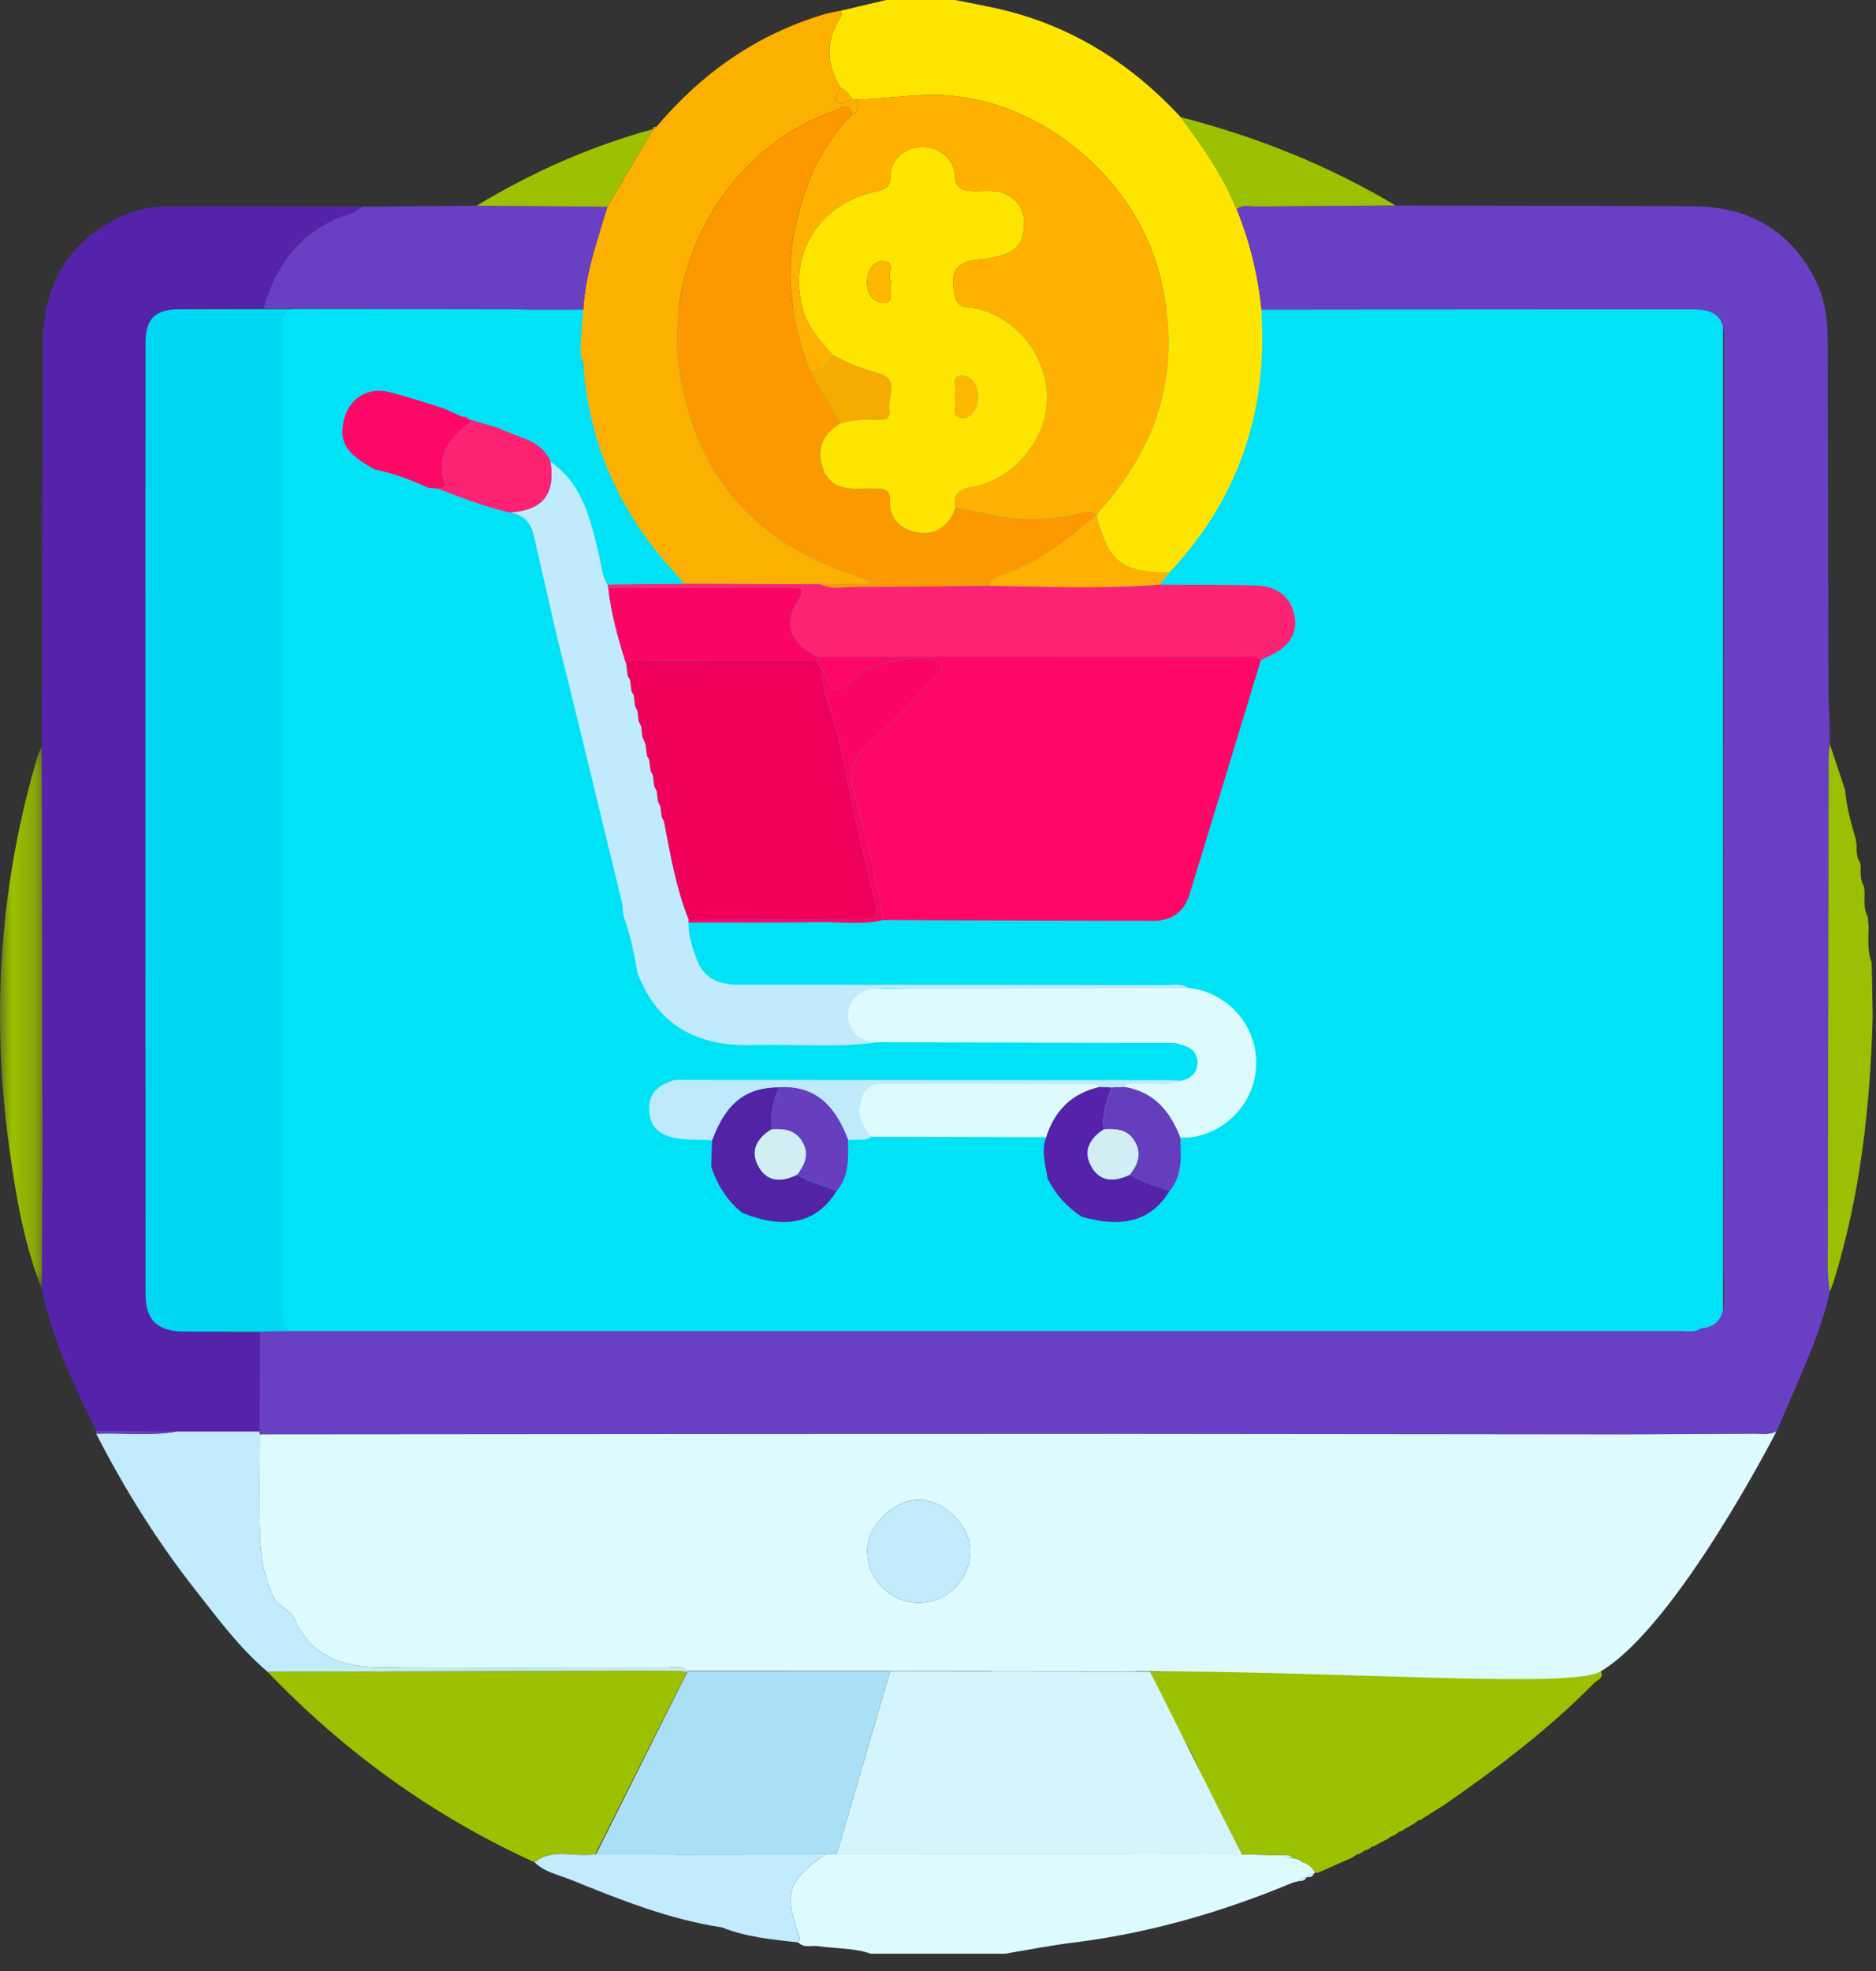 <?xml version="1.0" encoding="UTF-8"?>
<svg width="80px" height="84px" viewBox="0 0 80 84" version="1.1" xmlns="http://www.w3.org/2000/svg" xmlns:xlink="http://www.w3.org/1999/xlink">
    <rect x="0" y="0" width="80" height="84" fill="#333333" stroke="none"/>
    <!-- Generator: Sketch 53 (72520) - https://sketchapp.com -->
    <title>Group 138</title>
    <desc>Created with Sketch.</desc>
    <defs>
        <polygon id="path-1" points="0 0.114 1.809 0.114 1.809 23.224 0 23.224"></polygon>
    </defs>
    <g id="Page-1" stroke="none" stroke-width="1" fill="none" fill-rule="evenodd">
        <g id="Desktop-HD-Copy-3" transform="translate(-293, -747)">
            <g id="Group-138" transform="translate(293, 747)">
                <path d="M69.892,56.757 L6.675,56.757 C6.406,56.757 6.186,56.537 6.186,56.269 L6.186,13.661 C6.186,13.392 6.406,13.173 6.675,13.173 L69.892,13.173 C70.161,13.173 70.381,13.392 70.381,13.661 L70.381,56.269 C70.381,56.537 70.161,56.757 69.892,56.757" id="Fill-1" fill="#00D7F3"></path>
                <path d="M72.988,56.757 L12.54,56.757 C12.271,56.757 12.051,56.537 12.051,56.269 L12.051,13.661 C12.051,13.392 12.271,13.173 12.54,13.173 L72.988,13.173 C73.257,13.173 73.477,13.392 73.477,13.661 L73.477,56.269 C73.477,56.537 73.257,56.757 72.988,56.757" id="Fill-3" fill="#00E3F6"></path>
                <path d="M40.728,0 C41.356,0.127 41.987,0.241 42.612,0.384 C45.686,1.092 48.224,2.7 50.351,4.993 C51.274,6.221 52.15,7.476 52.734,8.909 C53.299,10.287 53.645,11.718 53.797,13.198 C53.8,13.359 53.801,13.521 53.808,13.682 C53.99,17.805 52.7,21.389 49.861,24.404 C47.807,24.365 47.272,23.943 46.764,21.961 C46.881,21.814 46.994,21.662 47.116,21.52 C49.619,18.602 50.424,15.325 49.41,11.57 C48.256,7.296 43.939,3.934 39.567,4.045 C38.537,4.072 37.521,4.226 36.493,4.236 C36.44,4.231 36.387,4.228 36.334,4.225 C36.221,4.011 36.058,3.847 35.843,3.735 C35.237,2.767 35.202,1.788 35.794,0.801 C35.862,0.688 35.973,0.592 35.826,0.464 C36.482,0.309 37.138,0.155 37.795,0 L40.728,0 Z" id="Fill-5" fill="#FEE500"></path>
                <path d="M48.06,79.038 C48.114,79.037 48.168,79.036 48.222,79.036 C49.802,79.035 51.383,79.032 52.964,79.03 C53.558,79.044 54.152,79.058 54.747,79.071 C54.842,79.188 54.97,79.197 55.106,79.183 C55.204,79.208 55.303,79.232 55.401,79.257 C55.449,79.292 55.498,79.328 55.547,79.363 C55.795,79.426 55.961,79.587 56.081,79.804 L56.029,79.861 C55.901,79.855 55.789,79.882 55.725,80.007 L55.709,80.018 C55.58,80.017 55.464,80.044 55.395,80.169 C55.291,80.196 55.182,80.212 55.084,80.253 C52.085,81.499 48.991,82.391 45.759,82.791 C44.783,82.912 43.817,83.105 42.846,83.265 L37.143,83.265 C36.411,83.008 35.635,83.054 34.881,82.941 C34.6,82.899 34.285,83.037 34.044,82.784 C34.063,82.713 34.116,82.631 34.096,82.574 C33.417,80.686 33.583,80.142 35.19,79.04 C35.348,79.036 35.507,79.033 35.665,79.03 C38.374,79.032 41.083,79.033 43.792,79.04 L48.06,79.038 Z" id="Fill-7" fill="#DDFAFE"></path>
                <path d="M1.78,31.826 C1.793,26.135 1.804,20.444 1.818,14.753 C1.824,12.343 2.735,10.448 4.967,9.328 C5.601,9.009 6.285,8.806 6.995,8.802 C9.818,8.789 12.641,8.803 15.464,8.807 C15.304,8.902 15.156,9.032 14.983,9.086 C12.951,9.725 11.787,11.152 11.241,13.15 C10.075,13.158 8.909,13.169 7.743,13.173 C6.614,13.177 6.205,13.551 6.204,14.651 C6.201,28.135 6.2,41.62 6.205,55.104 C6.205,56.278 6.707,56.745 7.911,56.753 C8.969,56.761 10.026,56.766 11.084,56.772 C11.078,58.185 11.073,59.597 11.068,61.009 C9.887,61.009 8.707,61.009 7.527,61.009 C6.387,60.999 5.248,60.989 4.109,60.979 C3.131,59.042 2.235,57.074 1.781,54.936 C1.791,53.018 1.811,51.099 1.809,49.18 C1.804,43.395 1.791,37.61 1.78,31.826" id="Fill-9" fill="#5523AA"></path>
                <path d="M36.334,4.225 C36.387,4.228 36.44,4.231 36.493,4.235 C36.661,4.507 36.668,4.738 36.327,4.878 C36.185,4.272 35.799,4.655 35.568,4.736 C30.97,6.342 28.263,11.288 28.978,15.859 C29.673,20.306 32.217,23.137 36.454,24.528 C36.678,24.601 36.893,24.704 37.112,24.792 C36.885,24.98 36.62,24.859 36.375,24.873 C35.915,24.899 35.454,24.893 34.993,24.9 C33.051,24.893 31.109,24.886 29.166,24.878 C29.048,24.735 28.938,24.585 28.811,24.45 C26.525,21.997 25.183,19.12 24.89,15.771 C24.913,15.585 24.887,15.409 24.777,15.252 L24.747,14.799 C24.789,14.265 24.83,13.731 24.872,13.197 C24.959,11.675 25.468,10.252 25.902,8.812 C26.552,7.709 27.201,6.605 27.851,5.502 C27.851,5.502 27.836,5.525 27.836,5.524 C27.89,5.483 27.943,5.441 27.997,5.4 C29.933,3.105 32.297,1.448 35.197,0.594 C35.402,0.533 35.616,0.507 35.825,0.464 C35.973,0.592 35.862,0.688 35.794,0.801 C35.202,1.788 35.237,2.767 35.843,3.735 C35.782,3.932 35.52,4.14 35.67,4.311 C35.859,4.527 36.115,4.313 36.334,4.225" id="Fill-11" fill="#FCB000"></path>
                <path d="M22.799,79.369 C18.471,77.401 14.688,74.671 11.405,71.244 C17.234,71.228 23.064,71.212 28.894,71.2 C29.027,71.2 29.159,71.242 29.293,71.264 C27.99,73.85 26.688,76.436 25.385,79.022 C24.528,79.176 23.591,78.732 22.799,79.369" id="Fill-13" fill="#9CC100"></path>
                <path d="M25.902,8.812 C25.468,10.252 24.959,11.675 24.872,13.197 C24.129,13.199 23.385,13.202 22.642,13.204 C22.262,13.195 21.883,13.178 21.503,13.177 C18.082,13.166 14.662,13.159 11.241,13.15 C11.787,11.152 12.952,9.725 14.983,9.086 C15.156,9.032 15.304,8.902 15.464,8.807 C17.085,8.793 18.706,8.779 20.327,8.765 C22.186,8.781 24.044,8.796 25.902,8.812" id="Fill-15" fill="#693FC3"></path>
                <path d="M29.292,71.264 C29.16,71.242 29.027,71.2 28.894,71.2 C23.064,71.212 17.234,71.228 11.405,71.244 C10.207,70.229 9.284,68.972 8.324,67.75 C6.694,65.675 5.302,63.449 4.102,61.102 C5.243,61.055 6.39,61.215 7.527,61.009 C8.707,61.009 9.887,61.009 11.068,61.009 C11.068,61.05 11.071,61.091 11.078,61.132 C11.076,62.565 11.046,63.999 11.084,65.431 C11.108,66.345 11.259,67.242 11.684,68.086 C11.893,68.502 12.385,68.593 12.565,69.009 C13.241,70.564 14.596,71.037 16.117,71.054 C20.207,71.098 24.299,71.066 28.389,71.074 C28.702,71.075 29.044,70.963 29.324,71.214 L29.292,71.264 Z" id="Fill-17" fill="#C2EBFE"></path>
                <g id="Group-21" transform="translate(0, 31.712)">
                    <mask id="mask-2" fill="white">
                        <use xlink:href="#path-1"></use>
                    </mask>
                    <g id="Clip-20"></g>
                    <path d="M1.78,0.114 C1.791,5.898 1.804,11.683 1.809,17.467 C1.811,19.386 1.791,21.305 1.781,23.224 C0.996,21.224 0.652,19.12 0.369,17.01 C-0.382,11.413 0.003,5.895 1.616,0.473 C1.653,0.348 1.725,0.233 1.78,0.114" id="Fill-19" fill="#9CC100" mask="url(#mask-2)"></path>
                </g>
                <path d="M25.902,8.812 C24.044,8.796 22.186,8.781 20.327,8.765 C22.687,7.338 25.187,6.231 27.851,5.502 C27.201,6.605 26.552,7.709 25.902,8.812" id="Fill-22" fill="#9DC100"></path>
                <path d="M35.19,79.04 C34.972,79.039 34.754,79.039 34.536,79.038 L28.959,79.044 C27.768,79.019 26.576,79.027 25.385,79.022 C24.528,79.176 23.591,78.732 22.799,79.369 C23.22,79.787 23.802,79.893 24.318,80.102 C26.417,80.951 28.521,81.8 30.782,82.14 C31.828,82.561 32.939,82.657 34.044,82.784 C34.063,82.713 34.116,82.631 34.095,82.574 C33.417,80.686 33.584,80.141 35.19,79.04" id="Fill-24" fill="#C2EBFE"></path>
                <path d="M7.527,61.009 C6.39,61.215 5.243,61.055 4.102,61.102 C4.097,61.061 4.099,61.02 4.109,60.979 C5.248,60.989 6.387,60.999 7.527,61.009" id="Fill-26" fill="#693FC3"></path>
                <path d="M27.997,5.4 C27.943,5.441 27.89,5.483 27.836,5.524 C27.832,5.41 27.91,5.399 27.997,5.4" id="Fill-28" fill="#9DC100"></path>
                <path d="M11.078,61.132 C11.071,61.091 11.067,61.05 11.067,61.009 C11.073,59.597 11.078,58.185 11.083,56.773 C11.353,56.758 11.624,56.73 11.894,56.73 C31.817,56.729 51.741,56.731 71.665,56.727 C71.955,56.727 72.265,56.81 72.532,56.611 C73.179,56.569 73.474,56.173 73.506,55.576 C73.533,55.048 73.502,54.518 73.496,53.989 C73.496,52.905 73.495,51.822 73.494,50.738 C73.495,46.943 73.496,43.148 73.496,39.352 C73.496,38.269 73.495,37.185 73.494,36.101 C73.504,28.846 73.519,21.591 73.516,14.336 C73.516,13.51 73.116,13.184 72.187,13.184 C66.057,13.183 59.927,13.192 53.797,13.198 C53.645,11.718 53.299,10.287 52.735,8.909 C53.001,8.708 53.309,8.803 53.597,8.8 C55.569,8.779 57.541,8.77 59.513,8.757 C63.743,8.767 67.974,8.765 72.204,8.79 C74.541,8.803 76.323,9.784 77.408,11.903 C77.824,12.718 77.938,13.599 77.94,14.498 C77.953,19.479 77.962,24.46 77.974,29.44 C77.975,29.764 77.999,30.088 78.013,30.411 C78.017,30.683 78.022,30.955 78.027,31.226 C78.027,31.386 78.027,31.545 78.027,31.704 C78.01,31.92 77.98,32.135 77.98,32.35 C77.965,39.62 77.951,46.889 77.944,54.158 C77.943,54.453 77.998,54.749 78.028,55.044 C77.691,56.637 77.002,58.103 76.375,59.591 C76.176,60.063 75.964,60.529 75.759,60.997 C75.458,61.17 75.126,61.106 74.807,61.108 C71.865,61.124 68.923,61.136 65.982,61.149 L62.724,61.148 L51.318,61.149 C51.155,61.149 50.993,61.148 50.83,61.148 C49.961,61.147 49.092,61.146 48.223,61.145 C47.845,61.134 47.466,61.111 47.088,61.111 C42.535,61.111 37.983,61.112 33.431,61.115 C25.98,61.12 18.529,61.126 11.078,61.132" id="Fill-30" fill="#693FC3"></path>
                <path d="M59.513,8.757 C57.541,8.77 55.569,8.779 53.597,8.8 C53.309,8.803 53,8.708 52.735,8.909 C52.15,7.476 51.274,6.22 50.351,4.993 C53.579,5.826 56.647,7.046 59.513,8.757" id="Fill-32" fill="#9CC100"></path>
                <path d="M78.028,55.044 C77.998,54.749 77.943,54.453 77.943,54.158 C77.951,46.889 77.965,39.62 77.98,32.35 C77.98,32.135 78.01,31.92 78.027,31.706 C78.246,32.36 78.465,33.013 78.683,33.666 C78.743,34.407 78.945,35.118 79.156,35.826 C79.129,35.87 79.136,35.908 79.176,35.941 C79.176,36.223 79.144,36.511 79.324,36.761 C79.332,36.813 79.34,36.865 79.348,36.917 C79.342,37.215 79.327,37.515 79.489,37.786 C79.497,37.875 79.506,37.965 79.514,38.055 C79.504,38.4 79.474,38.748 79.65,39.069 C79.662,39.219 79.674,39.369 79.686,39.519 C79.672,40.029 79.633,40.541 79.816,41.034 C79.83,41.776 79.844,42.517 79.858,43.259 C79.762,47.104 79.342,50.901 78.201,54.594 C78.154,54.747 78.086,54.894 78.028,55.044" id="Fill-34" fill="#9BBF03"></path>
                <path d="M36.327,4.878 C36.668,4.738 36.661,4.507 36.493,4.235 C37.521,4.226 38.537,4.072 39.567,4.045 C43.939,3.934 48.257,7.296 49.41,11.57 C50.424,15.325 49.619,18.602 47.116,21.52 C46.994,21.662 46.881,21.814 46.763,21.961 C46.763,21.961 46.746,21.951 46.746,21.951 C46.547,21.709 46.318,21.82 46.079,21.877 C45.37,22.049 44.654,22.123 43.919,22.127 C42.826,22.134 41.798,21.794 40.738,21.635 C40.563,20.8 41.23,20.811 41.724,20.682 C43.341,20.257 44.619,18.66 44.637,17.014 C44.658,15.197 43.419,13.627 41.645,13.15 C41.325,13.064 40.85,13.185 40.731,12.659 C40.475,11.53 40.763,11.127 41.884,11.048 C42.151,11.029 42.417,10.96 42.677,10.893 C43.187,10.76 43.566,10.438 43.639,9.921 C43.723,9.326 43.676,8.763 43.051,8.362 C42.556,8.045 42.058,8.146 41.559,8.141 C41.06,8.135 40.743,8.063 40.712,7.447 C40.677,6.75 40.03,6.258 39.32,6.269 C38.596,6.28 37.985,6.784 37.974,7.493 C37.966,8.001 37.749,8.078 37.31,8.172 C34.943,8.679 33.604,10.846 34.22,13.094 C34.443,13.904 34.974,14.515 35.516,15.12 C35.284,15.477 35.039,15.816 34.538,15.774 C33.815,13.83 33.455,11.843 33.892,9.778 C34.28,7.939 34.963,6.238 36.327,4.878" id="Fill-36" fill="#FEB100"></path>
                <path d="M49.861,24.404 C49.726,24.576 49.591,24.747 49.456,24.918 C47.038,25.105 44.618,25.007 42.199,24.968 C42.229,24.76 42.346,24.631 42.546,24.568 C44.172,24.057 45.479,23.036 46.746,21.951 C46.746,21.951 46.763,21.961 46.763,21.961 C47.272,23.943 47.807,24.365 49.861,24.404" id="Fill-38" fill="#FEB100"></path>
                <path d="M36.334,4.225 C36.115,4.313 35.859,4.527 35.67,4.311 C35.52,4.14 35.782,3.932 35.843,3.735 C36.058,3.848 36.221,4.011 36.334,4.225" id="Fill-40" fill="#FEB100"></path>
                <path d="M49.048,71.243 C50.566,71.224 52.085,71.191 53.604,71.188 C58.299,71.182 62.995,71.187 67.691,71.193 C67.896,71.193 68.194,71.077 68.288,71.277 C68.393,71.499 68.088,71.619 67.947,71.762 C66.019,73.718 63.835,75.362 61.585,76.923 C61.36,77.064 61.136,77.205 60.912,77.346 C60.863,77.377 60.814,77.407 60.765,77.437 C60.701,77.479 60.638,77.52 60.574,77.562 C60.518,77.556 60.472,77.576 60.437,77.621 C60.383,77.659 60.329,77.697 60.276,77.735 C60.167,77.796 60.059,77.857 59.951,77.918 L59.75,78.046 C59.697,78.039 59.655,78.058 59.623,78.101 C59.565,78.14 59.507,78.179 59.449,78.218 C59.398,78.24 59.346,78.263 59.294,78.285 L59.148,78.389 C59.036,78.446 58.923,78.502 58.811,78.559 C58.735,78.602 58.658,78.645 58.582,78.687 C58.539,78.676 58.507,78.689 58.485,78.728 C58.411,78.769 58.338,78.811 58.264,78.852 C58.219,78.842 58.184,78.856 58.158,78.895 C58.088,78.936 58.018,78.977 57.947,79.018 C57.899,79.008 57.861,79.023 57.832,79.062 C57.764,79.102 57.696,79.142 57.628,79.183 C57.202,79.371 56.775,79.559 56.349,79.748 C56.288,79.774 56.226,79.8 56.164,79.826 L56.126,79.802 L56.081,79.804 C55.961,79.587 55.795,79.426 55.547,79.363 C55.498,79.328 55.449,79.292 55.401,79.257 C55.303,79.232 55.204,79.208 55.106,79.183 C55.012,79.063 54.886,79.047 54.747,79.071 C54.152,79.058 53.558,79.044 52.964,79.031 C52.462,78.056 51.96,77.082 51.459,76.107 C51.418,76.044 51.378,75.981 51.337,75.918 L51.342,75.914 C51.029,75.119 50.646,74.36 50.194,73.635 C49.812,72.838 49.43,72.041 49.048,71.243" id="Fill-42" fill="#9CC100"></path>
                <path d="M48.222,79.036 C49.193,77.927 50.246,76.899 51.342,75.914 C51.342,75.914 51.337,75.917 51.337,75.918 C51.378,75.981 51.418,76.044 51.459,76.107 C51.96,77.082 52.462,78.056 52.964,79.031 C51.383,79.032 49.802,79.034 48.222,79.036" id="Fill-44" fill="#D5F5FD"></path>
                <path d="M56.029,79.861 C55.966,79.99 55.85,80.007 55.725,80.007 C55.789,79.882 55.901,79.855 56.029,79.861" id="Fill-46" fill="#D5F5FD"></path>
                <path d="M54.747,79.071 C54.886,79.047 55.012,79.063 55.106,79.183 C54.97,79.197 54.842,79.188 54.747,79.071" id="Fill-48" fill="#D5F5FD"></path>
                <path d="M55.709,80.018 C55.643,80.148 55.525,80.172 55.395,80.169 C55.464,80.044 55.58,80.017 55.709,80.018" id="Fill-50" fill="#D5F5FD"></path>
                <path d="M55.401,79.257 C55.449,79.292 55.498,79.328 55.547,79.363 C55.498,79.328 55.449,79.292 55.401,79.257" id="Fill-52" fill="#D5F5FD"></path>
                <path d="M56.164,79.826 C56.226,79.8 56.287,79.774 56.349,79.748 C56.287,79.774 56.226,79.8 56.164,79.826" id="Fill-54" fill="#D5F5FD"></path>
                <path d="M46.746,21.951 C45.48,23.036 44.172,24.057 42.547,24.568 C42.346,24.631 42.229,24.76 42.199,24.968 C40.276,24.986 38.353,25.015 36.43,25.015 C35.952,25.015 35.455,25.142 34.994,24.9 C35.454,24.893 35.915,24.899 36.375,24.873 C36.62,24.859 36.885,24.98 37.112,24.793 C36.893,24.704 36.678,24.601 36.454,24.528 C32.217,23.137 29.673,20.306 28.978,15.859 C28.263,11.288 30.97,6.342 35.568,4.736 C35.799,4.655 36.185,4.272 36.327,4.878 C34.963,6.238 34.28,7.939 33.891,9.778 C33.455,11.843 33.815,13.83 34.538,15.774 L35.837,18.049 C35.079,18.491 34.818,19.151 35.101,19.964 C35.384,20.775 36.084,20.865 36.827,20.82 C37.015,20.808 37.205,20.828 37.393,20.816 C37.745,20.795 37.967,20.897 37.951,21.303 C37.917,22.179 38.498,22.606 39.224,22.695 C39.946,22.784 40.493,22.36 40.738,21.635 C41.798,21.794 42.826,22.134 43.919,22.127 C44.653,22.123 45.371,22.049 46.079,21.877 C46.318,21.82 46.547,21.71 46.746,21.951" id="Fill-56" fill="#FC9800"></path>
                <path d="M34.994,24.9 C35.455,25.142 35.952,25.015 36.43,25.015 C38.353,25.015 40.276,24.986 42.199,24.968 C44.618,25.007 47.038,25.106 49.456,24.918 C50.809,24.927 52.164,24.921 53.517,24.951 C54.273,24.967 54.901,25.259 55.15,26.036 C55.361,26.695 55.174,27.271 54.609,27.682 C54.352,27.869 54.048,27.99 53.765,28.141 C53.527,27.872 53.208,27.977 52.923,27.977 C46.903,27.971 40.882,27.973 34.862,27.974 C33.728,27.455 33.397,26.58 34.026,25.595 C34.406,25 34.087,25.041 33.646,25.043 C31.075,25.052 28.505,25.047 25.934,25.046 C25.913,25.003 25.904,24.957 25.905,24.909 C26.992,24.898 28.079,24.888 29.166,24.878 C31.109,24.885 33.051,24.893 34.994,24.9" id="Fill-58" fill="#FE2272"></path>
                <path d="M29.166,24.878 C28.079,24.888 26.992,24.899 25.905,24.909 C25.673,24.566 25.66,24.159 25.569,23.775 C25.206,22.24 24.901,20.675 23.478,19.68 C23.08,18.714 22.079,18.666 21.313,18.26 C21.418,17.666 21.924,17.374 22.311,17.021 C23.123,16.281 23.722,15.305 24.747,14.799 L24.777,15.252 C24.758,15.437 24.725,15.625 24.89,15.771 C25.183,19.12 26.525,21.997 28.811,24.45 C28.938,24.585 29.048,24.735 29.166,24.878" id="Fill-60" fill="#00E3F6"></path>
                <path d="M24.89,15.771 C24.725,15.625 24.758,15.437 24.778,15.252 C24.887,15.409 24.914,15.585 24.89,15.771" id="Fill-62" fill="#00D8EB"></path>
                <path d="M39.127,68.303 C37.907,68.274 36.934,67.243 36.981,66.028 C37.022,64.968 38.133,63.907 39.191,63.917 C40.294,63.926 41.389,65.036 41.378,66.132 C41.366,67.353 40.351,68.331 39.127,68.303 M75.759,60.997 C75.458,61.17 75.126,61.106 74.807,61.107 C72.975,61.118 71.144,61.125 69.312,61.133 C61.184,61.123 47.357,61.111 47.088,61.111 C42.535,61.111 37.983,61.112 33.431,61.115 C25.98,61.12 18.529,61.126 11.078,61.132 C11.076,62.565 11.046,63.999 11.084,65.431 C11.108,66.345 11.259,67.242 11.684,68.086 C11.893,68.502 12.385,68.593 12.565,69.009 C13.241,70.564 14.596,71.037 16.117,71.054 C20.207,71.098 24.298,71.066 28.39,71.074 C28.702,71.075 29.044,70.963 29.324,71.214 C30.408,71.216 35.796,71.218 42.243,71.22 C42.376,71.236 42.519,71.23 42.651,71.23 C44.519,71.231 46.386,71.228 48.254,71.233 C48.337,71.234 48.417,71.23 48.497,71.222 C57.61,71.225 67.016,71.978 68.263,71.231 C71.522,69.279 75.759,60.997 75.759,60.997" id="Fill-64" fill="#DDFAFE"></path>
                <path d="M34.862,27.974 C40.882,27.973 46.903,27.971 52.923,27.977 C53.209,27.977 53.528,27.872 53.765,28.141 C52.751,31.473 51.744,34.808 50.718,38.136 C50.494,38.862 49.957,39.245 49.192,39.244 C45.34,39.239 41.489,39.224 37.637,39.212 C37.398,37.336 36.883,35.518 36.394,33.701 C36.173,32.88 36.319,32.368 36.935,31.813 C37.941,30.906 38.875,29.919 39.819,28.945 C40.01,28.748 40.422,28.465 39.929,28.18 C39.347,27.843 37.166,28.243 36.622,28.736 C35.626,29.64 35.626,29.64 35.025,28.459 C35.021,28.326 34.992,28.205 34.862,28.134 C34.862,28.081 34.862,28.028 34.862,27.974" id="Fill-66" fill="#FE0766"></path>
                <path d="M23.478,19.68 C24.901,20.675 25.206,22.24 25.569,23.775 C25.66,24.159 25.673,24.566 25.905,24.909 C25.904,24.957 25.913,25.003 25.934,25.046 C26.064,26.165 26.362,27.244 26.707,28.312 L26.769,28.793 C26.802,28.855 26.835,28.917 26.867,28.979 L26.926,29.442 C26.959,29.508 26.993,29.575 27.027,29.641 C27.045,29.791 27.064,29.942 27.083,30.092 C27.117,30.163 27.151,30.234 27.185,30.305 C27.204,30.45 27.222,30.596 27.241,30.742 C27.276,30.817 27.31,30.893 27.345,30.969 L27.396,31.392 C27.439,31.502 27.483,31.612 27.527,31.722 C27.548,31.884 27.569,32.046 27.59,32.209 C27.622,32.267 27.654,32.326 27.686,32.384 C27.706,32.542 27.726,32.7 27.747,32.858 C27.779,32.921 27.812,32.983 27.845,33.046 C27.864,33.2 27.883,33.354 27.902,33.507 C27.936,33.575 27.97,33.641 28.004,33.708 C28.022,33.858 28.041,34.008 28.06,34.157 C28.094,34.229 28.128,34.3 28.163,34.372 C28.181,34.517 28.199,34.662 28.218,34.807 L28.322,35.036 C28.59,36.444 28.833,37.858 29.371,39.198 C29.369,39.237 29.364,39.276 29.357,39.315 C29.357,39.889 29.529,40.429 29.738,40.951 C30.052,41.734 30.692,41.967 31.496,41.967 C37.551,41.962 43.606,41.972 49.66,41.983 C50.006,41.984 50.369,41.898 50.694,42.104 C47.427,42.115 44.16,42.127 40.892,42.138 C39.948,42.133 39.003,42.15 38.06,42.117 C37.448,42.095 36.905,42.148 36.715,42.843 C36.53,43.517 36.73,44.061 37.347,44.429 C35.595,44.664 33.835,44.482 32.08,44.536 C29.767,44.606 28.047,43.722 27.187,41.474 C27.04,40.641 26.877,39.812 26.583,39.015 C26.563,38.828 26.564,38.637 26.521,38.456 C25.82,35.557 25.113,32.659 24.407,29.761 C24.191,28.895 23.975,28.029 23.758,27.163 C23.425,25.71 23.092,24.257 22.758,22.803 C22.633,22.256 22.307,21.921 21.738,21.842 C23.147,21.751 23.687,21.08 23.478,19.68" id="Fill-68" fill="#C1EAFD"></path>
                <path d="M37.304,42.136 C40.247,42.13 48.063,42.113 50.694,42.104 C52.323,42.28 53.579,43.674 53.563,45.288 C53.545,47.042 52.19,48.382 50.335,48.481 C49.898,47.345 49.193,46.508 47.91,46.315 C48.168,46.097 48.477,46.222 48.762,46.191 C49.285,46.132 49.83,46.324 50.337,46.062 C50.847,45.976 51.11,45.647 51.067,45.159 C51.02,44.627 50.591,44.486 50.127,44.456 C49.884,44.44 49.64,44.45 49.397,44.449 C46.64,44.44 39.977,44.423 37.304,44.416 C36.674,44.415 36.165,43.905 36.165,43.276 C36.165,42.648 36.674,42.138 37.304,42.136" id="Fill-70" fill="#DDFBFD"></path>
                <path d="M37.304,48.448 C40.247,48.455 48.063,48.471 50.694,48.481 C52.323,48.305 53.579,46.91 53.563,45.296 C53.545,43.542 52.19,42.202 50.335,42.104 C49.898,43.24 49.193,44.077 47.91,44.27 C48.168,44.488 48.477,44.362 48.762,44.394 C49.285,44.452 49.83,44.261 50.337,44.523 C50.847,44.609 51.11,44.937 51.067,45.425 C51.02,45.958 50.591,46.099 50.127,46.129 C49.884,46.144 49.64,46.135 49.397,46.135 C46.64,46.145 39.977,46.162 37.304,46.168 C36.674,46.17 36.165,46.68 36.165,47.308 C36.165,47.937 36.674,48.447 37.304,48.448" id="Fill-72" fill="#DDFBFD"></path>
                <path d="M46.139,51.86 C45.505,51.45 45.015,50.91 44.674,50.237 C44.587,49.659 44.393,49.086 44.602,48.496 C44.959,47.335 45.706,46.585 46.909,46.318 C47.076,46.326 47.242,46.335 47.409,46.343 C47.202,46.921 46.99,47.498 47.081,48.13 C46.487,48.501 46.176,49.027 46.52,49.679 C46.889,50.38 47.52,50.385 48.179,50.064 C48.699,50.403 49.306,50.532 49.872,50.759 C49.111,52.01 47.923,52.36 46.139,51.86" id="Fill-74" fill="#5423A9"></path>
                <path d="M29.357,39.315 C29.364,39.276 29.369,39.237 29.371,39.198 C31.84,39.196 34.309,39.188 36.778,39.198 C37.284,39.2 37.506,39.151 37.348,38.518 C36.822,36.403 36.316,34.279 35.922,32.137 C35.692,30.889 35.113,29.735 35.025,28.46 L35.025,28.46 C35.626,29.64 35.626,29.64 36.622,28.736 C37.166,28.244 39.347,27.843 39.929,28.18 C40.422,28.465 40.01,28.748 39.819,28.945 C38.875,29.919 37.941,30.906 36.935,31.813 C36.319,32.368 36.173,32.88 36.394,33.701 C36.883,35.518 37.398,37.336 37.637,39.212 C36.755,39.426 35.86,39.287 34.971,39.3 C33.1,39.327 31.229,39.312 29.357,39.315" id="Fill-76" fill="#FA0564"></path>
                <path d="M47.081,48.13 C46.989,47.498 47.202,46.921 47.409,46.343 C47.576,46.334 47.743,46.324 47.91,46.315 C49.193,46.508 49.898,47.345 50.335,48.481 C50.353,49.275 50.447,50.085 49.872,50.759 C49.306,50.532 48.699,50.403 48.179,50.064 C48.514,49.639 48.701,49.195 48.403,48.666 C48.103,48.133 47.608,48.095 47.081,48.13" id="Fill-78" fill="#653EBD"></path>
                <path d="M38.019,12.014 C37.751,11.763 38.272,11.157 37.658,11.127 C37.263,11.107 36.995,11.522 36.976,11.994 C36.954,12.523 37.246,12.919 37.698,12.901 C38.24,12.88 37.812,12.328 38.019,12.014 M40.698,16.858 C40.886,17.17 40.424,17.785 41.052,17.818 C41.423,17.838 41.706,17.413 41.71,16.939 C41.713,16.437 41.46,16.008 41.017,16.009 C40.478,16.01 40.854,16.567 40.698,16.858 M40.738,21.635 C40.494,22.36 39.945,22.784 39.224,22.696 C38.498,22.606 37.917,22.179 37.951,21.303 C37.967,20.897 37.745,20.795 37.393,20.817 C37.205,20.828 37.015,20.808 36.828,20.819 C36.084,20.865 35.383,20.775 35.101,19.964 C34.818,19.151 35.079,18.491 35.837,18.049 C36.279,17.922 36.727,17.871 37.189,17.881 C37.511,17.889 38.018,18.003 37.928,17.447 C37.843,16.925 38.41,16.177 37.457,15.903 C36.785,15.71 36.126,15.473 35.516,15.12 C34.974,14.515 34.443,13.904 34.22,13.094 C33.604,10.846 34.943,8.679 37.31,8.172 C37.749,8.078 37.966,8.001 37.974,7.493 C37.985,6.784 38.596,6.28 39.32,6.269 C40.031,6.258 40.677,6.75 40.712,7.447 C40.743,8.063 41.06,8.135 41.559,8.141 C42.058,8.146 42.556,8.045 43.051,8.362 C43.676,8.763 43.723,9.326 43.639,9.921 C43.566,10.438 43.187,10.76 42.677,10.893 C42.416,10.96 42.151,11.029 41.885,11.048 C40.763,11.127 40.475,11.53 40.731,12.659 C40.85,13.185 41.325,13.064 41.645,13.15 C43.42,13.627 44.658,15.197 44.637,17.014 C44.619,18.66 43.341,20.257 41.724,20.682 C41.23,20.811 40.563,20.8 40.738,21.635" id="Fill-80" fill="#FEE500"></path>
                <path d="M35.516,15.12 C36.126,15.473 36.785,15.709 37.457,15.903 C38.41,16.177 37.843,16.925 37.928,17.447 C38.018,18.003 37.511,17.888 37.19,17.881 C36.727,17.871 36.279,17.922 35.837,18.049 L34.538,15.774 C35.039,15.816 35.284,15.477 35.516,15.12" id="Fill-82" fill="#F6AB00"></path>
                <path d="M51.459,76.107 C51.418,76.044 51.378,75.981 51.337,75.918 C51.378,75.981 51.418,76.044 51.459,76.107" id="Fill-84" fill="#C7E8F2"></path>
                <path d="M15.968,20.004 C14.775,19.333 14.474,18.876 14.643,17.992 C14.829,17.024 15.635,16.47 16.594,16.708 C17.37,16.901 18.13,17.163 18.896,17.394 C19.169,17.517 19.441,17.639 19.713,17.762 C19.817,17.806 19.921,17.85 20.025,17.894 C20.079,17.904 20.133,17.915 20.188,17.925 C19.246,18.588 18.541,19.349 18.982,20.634 C19.028,20.77 18.813,20.799 18.687,20.83 C18.541,20.816 18.395,20.801 18.249,20.787 C17.518,20.442 16.763,20.167 15.968,20.004" id="Fill-86" fill="#FD0866"></path>
                <path d="M35.683,50.747 C34.845,52.118 33.499,52.432 31.651,51.689 C31.004,51.168 30.58,50.498 30.328,49.714 C30.341,49.343 30.353,48.972 30.365,48.601 C30.955,47.003 31.802,46.336 33.238,46.336 C32.938,46.898 32.867,47.503 32.906,48.128 C32.255,48.514 31.971,49.077 32.367,49.751 C32.749,50.402 33.373,50.376 33.997,50.059 C34.514,50.398 35.114,50.534 35.683,50.747" id="Fill-88" fill="#5323A6"></path>
                <path d="M26.707,28.312 C26.362,27.244 26.064,26.165 25.934,25.046 C28.505,25.047 31.075,25.052 33.646,25.043 C34.087,25.041 34.406,25.001 34.026,25.595 C33.398,26.58 33.728,27.455 34.862,27.974 C34.862,28.028 34.862,28.081 34.862,28.134 L34.861,28.135 C32.422,28.135 29.983,28.132 27.544,28.139 C27.26,28.14 26.94,28.033 26.707,28.312" id="Fill-90" fill="#FA0564"></path>
                <path d="M18.687,20.83 C18.813,20.799 19.029,20.77 18.982,20.634 C18.541,19.349 19.246,18.588 20.188,17.925 C20.563,18.037 20.938,18.148 21.313,18.26 C22.079,18.666 23.081,18.714 23.477,19.68 C23.687,21.08 23.147,21.751 21.738,21.843 C20.688,21.604 19.687,21.22 18.687,20.83" id="Fill-92" fill="#FE2273"></path>
                <path d="M20.025,17.894 C19.921,17.85 19.817,17.806 19.713,17.762 C19.849,17.732 19.947,17.789 20.025,17.894" id="Fill-94" fill="#FE2273"></path>
                <path d="M39.127,68.303 C37.907,68.274 36.934,67.243 36.981,66.028 C37.022,64.968 38.133,63.907 39.191,63.917 C40.294,63.926 41.39,65.036 41.378,66.132 C41.366,67.352 40.351,68.331 39.127,68.303" id="Fill-96" fill="#C2EBFE"></path>
                <path d="M34.862,28.134 C34.992,28.205 35.022,28.326 35.025,28.459 L35.025,28.46 C34.895,28.389 34.865,28.269 34.861,28.135 L34.862,28.134 Z" id="Fill-98" fill="#FA0564"></path>
                <path d="M34.861,28.135 C34.865,28.269 34.895,28.389 35.025,28.46 C35.113,29.735 35.692,30.889 35.922,32.137 C36.316,34.279 36.822,36.403 37.348,38.518 C37.506,39.151 37.284,39.2 36.778,39.198 C34.309,39.188 31.84,39.196 29.371,39.198 C28.833,37.858 28.59,36.444 28.322,35.036 C28.287,34.96 28.252,34.883 28.218,34.807 C28.199,34.662 28.181,34.517 28.163,34.372 C28.128,34.3 28.094,34.229 28.06,34.157 C28.041,34.008 28.022,33.858 28.004,33.708 C27.97,33.641 27.936,33.574 27.902,33.507 C27.883,33.354 27.864,33.2 27.845,33.045 C27.812,32.983 27.779,32.921 27.747,32.858 C27.726,32.7 27.706,32.542 27.686,32.384 C27.654,32.325 27.622,32.267 27.59,32.209 C27.569,32.046 27.548,31.884 27.526,31.722 C27.483,31.612 27.439,31.502 27.396,31.392 C27.379,31.251 27.362,31.11 27.345,30.969 C27.31,30.893 27.275,30.817 27.241,30.741 C27.222,30.596 27.204,30.45 27.185,30.305 C27.151,30.234 27.117,30.163 27.083,30.092 C27.064,29.942 27.045,29.791 27.027,29.641 C26.993,29.575 26.959,29.508 26.926,29.442 C26.906,29.288 26.887,29.134 26.868,28.979 C26.835,28.917 26.802,28.855 26.769,28.793 L26.707,28.312 C26.94,28.033 27.26,28.14 27.544,28.139 C29.983,28.132 32.422,28.135 34.861,28.135" id="Fill-100" fill="#EF015B"></path>
                <path d="M27.396,31.392 C27.44,31.502 27.483,31.612 27.527,31.722 C27.483,31.612 27.44,31.502 27.396,31.392" id="Fill-102" fill="#FA0564"></path>
                <path d="M26.769,28.793 C26.802,28.855 26.835,28.917 26.868,28.979 C26.835,28.917 26.802,28.855 26.769,28.793" id="Fill-104" fill="#FA0564"></path>
                <path d="M26.926,29.442 C26.959,29.508 26.993,29.575 27.027,29.641 C26.993,29.575 26.959,29.508 26.926,29.442" id="Fill-106" fill="#FA0564"></path>
                <path d="M27.59,32.209 C27.622,32.267 27.654,32.325 27.686,32.384 C27.654,32.326 27.622,32.267 27.59,32.209" id="Fill-108" fill="#FA0564"></path>
                <path d="M27.747,32.858 C27.779,32.921 27.812,32.983 27.845,33.045 C27.812,32.983 27.779,32.921 27.747,32.858" id="Fill-110" fill="#FA0564"></path>
                <path d="M27.902,33.507 C27.936,33.574 27.97,33.641 28.004,33.708 C27.97,33.641 27.936,33.574 27.902,33.507" id="Fill-112" fill="#FA0564"></path>
                <path d="M27.083,30.092 C27.117,30.163 27.151,30.234 27.185,30.305 C27.151,30.234 27.117,30.163 27.083,30.092" id="Fill-114" fill="#FA0564"></path>
                <path d="M28.06,34.157 C28.094,34.229 28.128,34.3 28.163,34.372 C28.128,34.3 28.094,34.229 28.06,34.157" id="Fill-116" fill="#FA0564"></path>
                <path d="M28.218,34.807 C28.253,34.883 28.288,34.96 28.323,35.036 C28.288,34.96 28.253,34.883 28.218,34.807" id="Fill-118" fill="#FA0564"></path>
                <path d="M27.241,30.742 C27.275,30.817 27.31,30.893 27.345,30.969 C27.31,30.893 27.276,30.817 27.241,30.742" id="Fill-120" fill="#FA0564"></path>
                <path d="M33.238,46.336 C31.802,46.336 30.955,47.003 30.365,48.601 C29.802,48.538 29.231,48.617 28.67,48.473 C28.041,48.313 27.706,47.963 27.685,47.292 C27.663,46.593 28.074,46.265 28.647,46.063 C28.819,46.003 29.022,46.024 29.21,46.025 C36.118,46.027 43.025,46.03 49.932,46.035 C50.067,46.036 50.202,46.053 50.337,46.062 C49.83,46.324 49.285,46.132 48.762,46.19 C48.476,46.222 48.168,46.097 47.91,46.315 C47.743,46.324 47.576,46.334 47.409,46.343 C47.242,46.335 47.076,46.326 46.909,46.318 C46.812,46.276 46.715,46.198 46.618,46.198 C43.605,46.19 40.592,46.184 37.579,46.193 C36.918,46.195 36.741,46.685 36.656,47.228 C36.577,47.738 36.912,48.089 37.142,48.481 C36.826,48.623 36.491,48.558 36.163,48.575 C35.656,47.22 34.848,46.256 33.238,46.336" id="Fill-122" fill="#BFEAFC"></path>
                <path d="M47.081,48.13 C47.608,48.095 48.103,48.133 48.403,48.666 C48.701,49.195 48.514,49.639 48.179,50.064 C47.52,50.385 46.888,50.38 46.52,49.679 C46.176,49.027 46.487,48.501 47.081,48.13" id="Fill-124" fill="#D2EEF2"></path>
                <path d="M40.698,16.858 C40.854,16.567 40.477,16.01 41.017,16.009 C41.46,16.008 41.713,16.437 41.71,16.939 C41.706,17.413 41.423,17.838 41.052,17.818 C40.424,17.785 40.886,17.17 40.698,16.858" id="Fill-126" fill="#FEB700"></path>
                <path d="M38.019,12.014 C37.812,12.328 38.24,12.88 37.698,12.901 C37.246,12.919 36.954,12.523 36.976,11.994 C36.995,11.522 37.263,11.107 37.658,11.127 C38.272,11.157 37.751,11.763 38.019,12.014" id="Fill-128" fill="#FEB600"></path>
                <path d="M33.238,46.336 C34.848,46.256 35.656,47.22 36.163,48.575 C36.174,49.336 36.224,50.107 35.683,50.747 C35.115,50.534 34.514,50.398 33.997,50.059 C34.314,49.634 34.527,49.201 34.219,48.669 C33.915,48.144 33.43,48.098 32.906,48.128 C32.867,47.503 32.938,46.898 33.238,46.336" id="Fill-130" fill="#663EBE"></path>
                <path d="M32.906,48.128 C33.43,48.098 33.915,48.144 34.219,48.669 C34.527,49.201 34.314,49.634 33.997,50.059 C33.373,50.376 32.749,50.401 32.367,49.751 C31.971,49.077 32.255,48.514 32.906,48.128" id="Fill-132" fill="#D3EEF2"></path>
                <polygon id="Fill-134" fill="#D5F5FD" points="37.959 71.23 49.048 71.243 52.947 79.037 35.677 79.037"></polygon>
                <polygon id="Fill-136" fill="#ABDFF5" points="29.322 71.231 37.958 71.231 35.677 79.037 25.412 79.037"></polygon>
            </g>
        </g>
    </g>
</svg>
